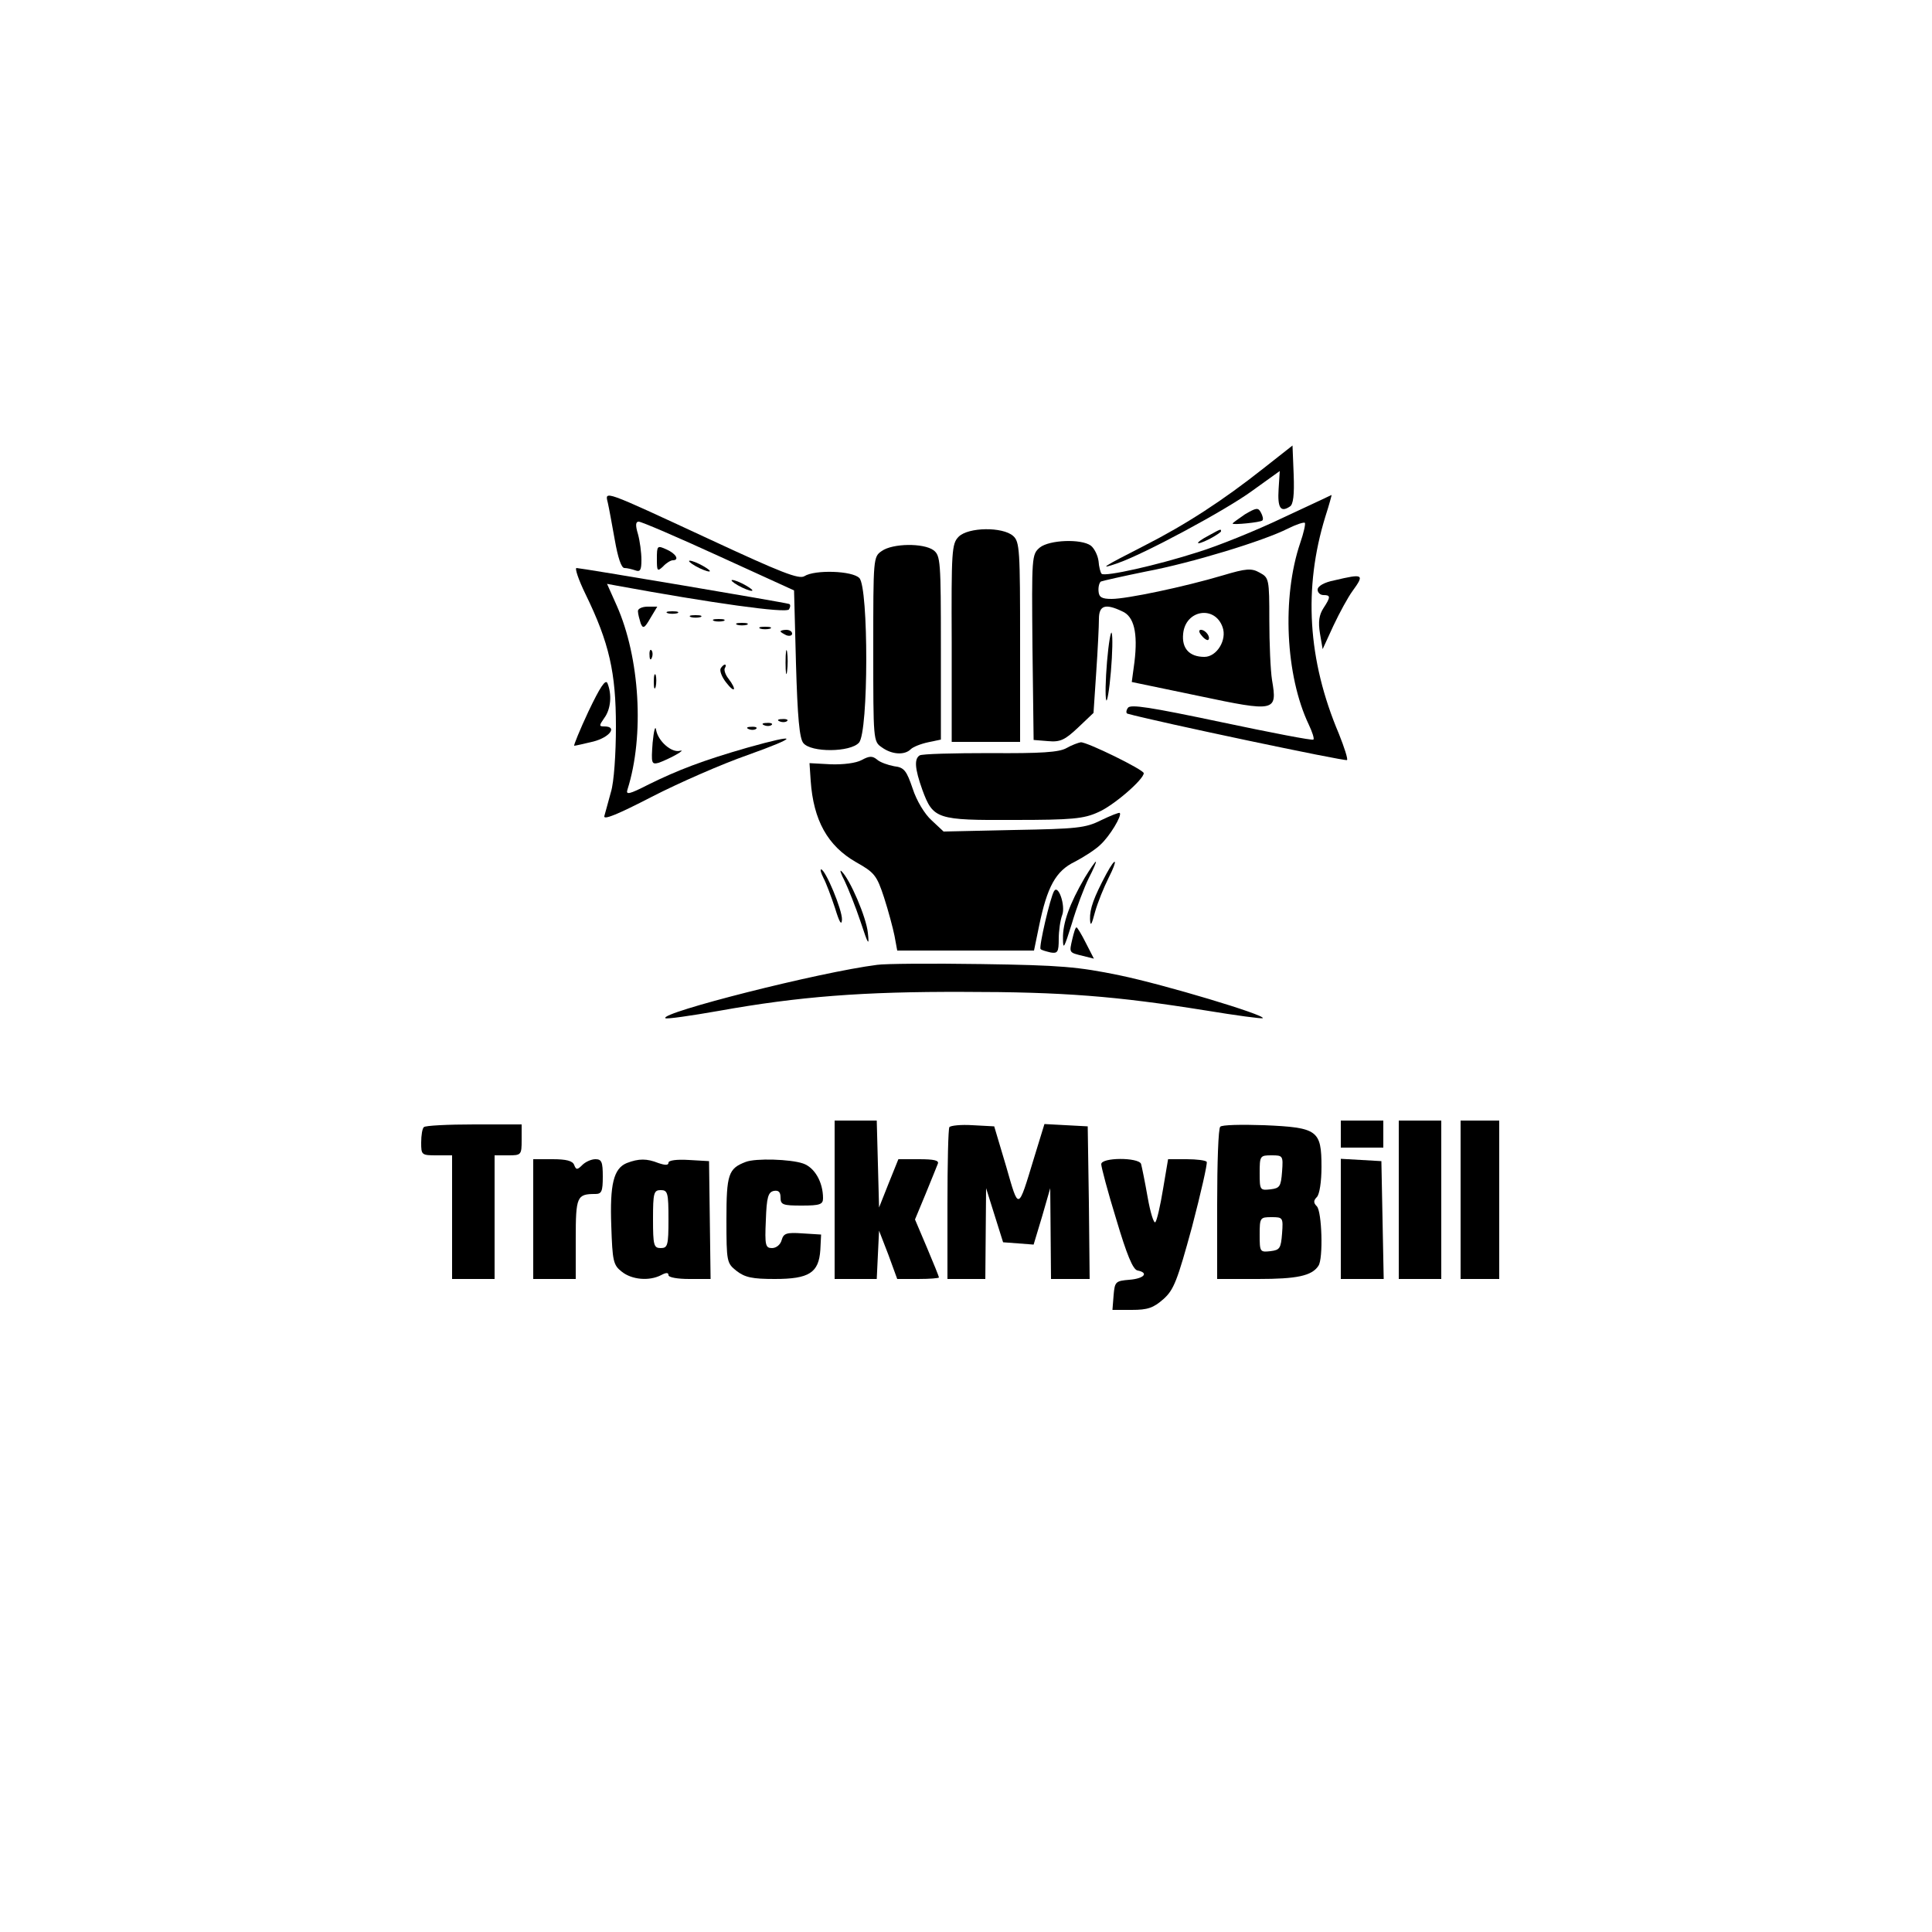 <?xml version="1.0" standalone="no"?>
<!DOCTYPE svg PUBLIC "-//W3C//DTD SVG 20010904//EN"
 "http://www.w3.org/TR/2001/REC-SVG-20010904/DTD/svg10.dtd">
<svg version="1.0" xmlns="http://www.w3.org/2000/svg"
 width="500pt" height="500pt" viewBox="0 0 500 500"
 preserveAspectRatio="xMidYMid meet">

<g transform="translate(0,500) scale(0.1,-0.1)"
fill="#000000" stroke="none">
<path d="M3270 3788 c-105 -83 -200 -145 -310 -201 -108 -55 -118 -62 -69 -45
68 23 282 138 350 188 l71 51 -3 -47 c-3 -48 5 -61 29 -45 9 5 12 30 10 83
l-3 75 -75 -59z"/>
<path d="M1573 3699 c3 -13 11 -57 18 -96 8 -46 17 -73 25 -73 7 0 19 -3 28
-6 13 -5 16 1 16 27 0 19 -4 49 -9 67 -7 23 -6 32 2 32 7 0 100 -40 207 -89
l195 -89 5 -190 c4 -139 9 -193 19 -205 20 -25 122 -24 144 1 25 27 25 402 1
426 -18 19 -115 22 -142 5 -14 -9 -60 9 -247 96 -276 128 -270 126 -262 94z"/>
<path d="M3320 3660 c-69 -33 -168 -73 -220 -89 -106 -34 -240 -64 -249 -56
-3 3 -7 18 -8 33 -2 15 -11 33 -20 40 -25 18 -107 15 -132 -5 -21 -18 -21 -23
-19 -258 l3 -240 37 -3 c32 -3 44 3 78 35 l40 38 7 105 c4 58 7 120 7 138 0
35 16 41 60 20 31 -13 41 -56 32 -131 l-7 -52 173 -36 c199 -42 204 -41 190
41 -4 25 -7 95 -7 155 0 107 -1 110 -25 123 -21 12 -35 11 -95 -7 -101 -30
-249 -61 -288 -61 -25 0 -33 4 -34 20 -1 11 2 22 6 25 5 2 58 14 117 26 117
22 304 79 367 111 22 11 41 17 44 15 2 -3 -3 -26 -12 -52 -48 -141 -38 -344
22 -470 9 -19 15 -37 12 -39 -2 -3 -110 18 -238 45 -185 39 -236 47 -242 37
-5 -7 -5 -14 -1 -15 71 -20 564 -124 568 -120 3 2 -7 33 -21 68 -81 191 -92
377 -35 562 10 31 17 57 16 56 0 0 -57 -27 -126 -59z m-156 -283 c12 -33 -15
-77 -47 -77 -39 0 -59 22 -55 60 6 62 82 74 102 17z"/>
<path d="M3110 3355 c7 -9 15 -13 17 -11 7 7 -7 26 -19 26 -6 0 -6 -6 2 -15z"/>
<path d="M3222 3669 c-17 -12 -32 -22 -32 -24 0 -4 72 3 77 8 3 3 1 12 -4 21
-7 13 -12 12 -41 -5z"/>
<path d="M2481 3611 c-18 -18 -19 -37 -18 -275 l0 -256 89 0 88 0 0 258 c0
238 -1 260 -18 275 -27 24 -116 23 -141 -2z"/>
<path d="M3128 3614 c-38 -20 -36 -28 2 -9 17 9 30 18 30 20 0 7 -1 6 -32 -11z"/>
<path d="M1700 3554 c0 -32 1 -34 16 -20 8 9 20 16 25 16 18 0 9 17 -16 28
-24 11 -25 10 -25 -24z"/>
<path d="M2282 3574 c-22 -15 -22 -18 -22 -254 0 -236 0 -239 22 -254 26 -19
59 -21 75 -5 6 6 26 14 45 18 l33 7 0 238 c0 224 -1 238 -19 252 -26 19 -106
18 -134 -2z"/>
<path d="M1800 3535 c14 -8 30 -14 35 -14 6 0 -1 6 -15 14 -14 8 -29 14 -35
14 -5 0 1 -6 15 -14z"/>
<path d="M1515 3463 c62 -127 79 -204 79 -343 0 -70 -5 -145 -13 -170 -7 -25
-14 -52 -17 -62 -3 -11 34 4 123 50 70 36 182 85 248 108 134 48 134 57 -1 19
-115 -33 -180 -58 -255 -95 -51 -26 -60 -28 -55 -13 44 139 32 341 -28 476
l-25 56 27 -5 c240 -44 437 -72 444 -61 4 7 4 13 0 14 -11 4 -539 93 -550 93
-5 0 5 -30 23 -67z"/>
<path d="M3453 3498 c-26 -5 -43 -15 -43 -24 0 -8 7 -14 15 -14 19 0 19 -5 0
-34 -11 -17 -14 -35 -9 -65 l7 -41 28 61 c16 34 38 74 49 89 32 44 29 46 -47
28z"/>
<path d="M1910 3485 c14 -8 30 -14 35 -14 6 0 -1 6 -15 14 -14 8 -29 14 -35
14 -5 0 1 -6 15 -14z"/>
<path d="M1651 3418 c0 -7 4 -21 7 -31 6 -15 10 -13 25 13 l18 30 -25 0 c-15
0 -26 -6 -25 -12z"/>
<path d="M1728 3413 c6 -2 18 -2 25 0 6 3 1 5 -13 5 -14 0 -19 -2 -12 -5z"/>
<path d="M1788 3403 c6 -2 18 -2 25 0 6 3 1 5 -13 5 -14 0 -19 -2 -12 -5z"/>
<path d="M1848 3393 c6 -2 18 -2 25 0 6 3 1 5 -13 5 -14 0 -19 -2 -12 -5z"/>
<path d="M1908 3383 c6 -2 18 -2 25 0 6 3 1 5 -13 5 -14 0 -19 -2 -12 -5z"/>
<path d="M1968 3373 c6 -2 18 -2 25 0 6 3 1 5 -13 5 -14 0 -19 -2 -12 -5z"/>
<path d="M2020 3366 c0 -2 7 -6 15 -10 8 -3 15 -1 15 4 0 6 -7 10 -15 10 -8 0
-15 -2 -15 -4z"/>
<path d="M2865 3288 c-4 -47 -5 -92 -2 -100 2 -7 8 26 12 74 4 47 5 92 2 100
-2 7 -8 -26 -12 -74z"/>
<path d="M2033 3285 c0 -27 2 -38 4 -22 2 15 2 37 0 50 -2 12 -4 0 -4 -28z"/>
<path d="M1681 3304 c0 -11 3 -14 6 -6 3 7 2 16 -1 19 -3 4 -6 -2 -5 -13z"/>
<path d="M1865 3270 c-3 -6 3 -22 14 -36 23 -30 29 -20 6 10 -8 10 -12 23 -9
27 3 5 3 9 0 9 -3 0 -8 -5 -11 -10z"/>
<path d="M1692 3235 c0 -16 2 -22 5 -12 2 9 2 23 0 30 -3 6 -5 -1 -5 -18z"/>
<path d="M1523 3159 c-23 -49 -39 -89 -37 -89 3 0 25 5 50 11 42 11 63 39 28
39 -14 0 -14 2 0 22 17 23 20 61 8 90 -5 11 -19 -10 -49 -73z"/>
<path d="M2018 3133 c7 -3 16 -2 19 1 4 3 -2 6 -13 5 -11 0 -14 -3 -6 -6z"/>
<path d="M1689 3078 c-4 -54 -3 -57 16 -52 11 4 31 13 45 21 14 8 18 12 10 10
-22 -6 -57 25 -62 54 -2 13 -6 -2 -9 -33z"/>
<path d="M1978 3123 c7 -3 16 -2 19 1 4 3 -2 6 -13 5 -11 0 -14 -3 -6 -6z"/>
<path d="M1938 3113 c7 -3 16 -2 19 1 4 3 -2 6 -13 5 -11 0 -14 -3 -6 -6z"/>
<path d="M2760 3064 c-19 -11 -67 -14 -197 -13 -95 0 -177 -2 -183 -6 -14 -9
-13 -33 7 -89 28 -76 37 -79 238 -78 149 0 180 3 217 20 40 17 118 85 118 101
0 9 -147 81 -163 80 -6 -1 -23 -7 -37 -15z"/>
<path d="M2230 3033 c-15 -8 -47 -12 -80 -11 l-55 3 3 -45 c7 -103 44 -169
117 -211 48 -27 54 -34 73 -92 11 -34 23 -79 27 -99 l7 -38 177 0 177 0 13 63
c21 102 43 143 93 167 23 12 54 32 66 44 24 22 56 75 50 82 -2 2 -24 -7 -49
-19 -40 -20 -62 -22 -225 -25 l-182 -4 -31 29 c-18 16 -39 51 -49 82 -16 47
-22 55 -48 58 -16 3 -36 10 -44 17 -12 10 -20 10 -40 -1z"/>
<path d="M2807 2728 c-39 -67 -57 -117 -56 -157 0 -31 3 -25 23 39 12 41 32
94 44 118 12 23 20 42 18 42 -2 0 -15 -19 -29 -42z"/>
<path d="M2863 2738 c-32 -60 -43 -90 -42 -117 1 -20 4 -15 13 19 7 25 23 64
35 88 25 49 20 58 -6 10z"/>
<path d="M2131 2728 c7 -13 20 -48 30 -78 11 -36 17 -47 18 -30 1 25 -43 130
-54 130 -3 0 0 -10 6 -22z"/>
<path d="M2186 2720 c9 -19 28 -66 41 -105 20 -61 23 -65 19 -29 -4 40 -46
138 -68 159 -6 6 -2 -6 8 -25z"/>
<path d="M2728 2694 c-10 -16 -40 -146 -35 -150 2 -3 14 -6 26 -9 18 -3 21 1
21 35 0 21 4 49 9 62 9 24 -10 80 -21 62z"/>
<path d="M2775 2569 c-8 -35 -9 -34 28 -43 l28 -7 -21 41 c-11 22 -22 40 -24
40 -3 0 -7 -14 -11 -31z"/>
<path d="M2270 2503 c-150 -19 -563 -124 -548 -138 2 -3 65 6 139 19 206 37
372 50 634 49 256 0 394 -11 625 -48 79 -13 146 -22 148 -20 8 8 -255 87 -371
111 -107 22 -151 26 -357 29 -129 2 -251 1 -270 -2z"/>
<path d="M2160 1895 l0 -205 55 0 54 0 3 63 3 62 24 -62 23 -63 54 0 c30 0 54
2 54 4 0 2 -14 37 -31 77 l-31 73 27 65 c15 36 29 72 32 79 4 9 -10 12 -49 12
l-53 0 -25 -62 -25 -63 -3 113 -3 112 -54 0 -55 0 0 -205z"/>
<path d="M3470 2065 l0 -35 55 0 55 0 0 35 0 35 -55 0 -55 0 0 -35z"/>
<path d="M3620 1895 l0 -205 55 0 55 0 0 205 0 205 -55 0 -55 0 0 -205z"/>
<path d="M3780 1895 l0 -205 50 0 50 0 0 205 0 205 -50 0 -50 0 0 -205z"/>
<path d="M1097 2083 c-4 -3 -7 -21 -7 -40 0 -32 1 -33 40 -33 l40 0 0 -160 0
-160 55 0 55 0 0 160 0 160 35 0 c34 0 35 1 35 40 l0 40 -123 0 c-68 0 -127
-3 -130 -7z"/>
<path d="M2457 2083 c-3 -4 -5 -95 -5 -200 l0 -193 49 0 49 0 1 118 1 117 22
-70 22 -70 40 -3 39 -3 22 73 21 73 1 -117 1 -118 50 0 50 0 -2 198 -3 197
-56 3 -56 3 -27 -88 c-42 -138 -39 -137 -72 -22 l-31 104 -56 3 c-30 2 -57 -1
-60 -5z"/>
<path d="M3158 2084 c-5 -4 -8 -94 -8 -201 l0 -193 106 0 c100 0 139 8 156 34
13 18 9 141 -4 154 -9 9 -9 15 0 24 7 7 12 40 12 78 0 95 -10 102 -148 108
-59 2 -110 1 -114 -4z m160 -116 c-3 -39 -6 -43 -30 -46 -27 -3 -28 -2 -28 42
0 45 1 46 31 46 29 0 30 -1 27 -42z m0 -160 c-3 -39 -6 -43 -30 -46 -27 -3
-28 -2 -28 42 0 45 1 46 31 46 29 0 30 -1 27 -42z"/>
<path d="M1380 1845 l0 -155 55 0 55 0 0 104 c0 110 3 116 51 116 16 0 19 7
19 45 0 38 -3 45 -19 45 -11 0 -26 -7 -34 -15 -13 -13 -16 -13 -21 0 -4 11
-21 15 -56 15 l-50 0 0 -155z"/>
<path d="M1622 1990 c-34 -14 -44 -55 -40 -163 3 -90 5 -101 27 -118 26 -21
71 -25 102 -9 13 7 19 7 19 0 0 -6 24 -10 54 -10 l55 0 -2 153 -2 152 -52 3
c-32 2 -53 -1 -53 -7 0 -7 -8 -7 -26 -1 -30 12 -51 12 -82 0z m108 -145 c0
-68 -2 -75 -20 -75 -18 0 -20 7 -20 75 0 68 2 75 20 75 18 0 20 -7 20 -75z"/>
<path d="M1930 1993 c-45 -17 -50 -32 -50 -149 0 -110 1 -113 26 -133 22 -17
41 -21 99 -21 89 0 114 16 118 75 l2 40 -48 3 c-42 3 -49 0 -54 -17 -3 -12
-14 -21 -25 -21 -17 0 -19 7 -16 72 2 60 6 73 21 76 12 2 17 -3 17 -17 0 -19
6 -21 55 -21 47 0 55 3 55 19 0 42 -22 80 -52 90 -32 11 -122 14 -148 4z"/>
<path d="M2850 1987 c0 -7 17 -72 39 -143 27 -91 43 -130 55 -132 30 -6 17
-21 -21 -24 -36 -3 -38 -5 -41 -40 l-3 -38 50 0 c41 0 56 5 82 28 27 24 36 48
74 187 23 88 40 163 38 168 -2 4 -26 7 -52 7 l-48 0 -13 -77 c-7 -43 -16 -82
-20 -86 -4 -4 -13 25 -20 65 -7 40 -15 79 -17 86 -7 17 -103 17 -103 -1z"/>
<path d="M3470 1846 l0 -156 55 0 56 0 -3 153 -3 152 -52 3 -53 3 0 -155z"/>
</g>
</svg>

